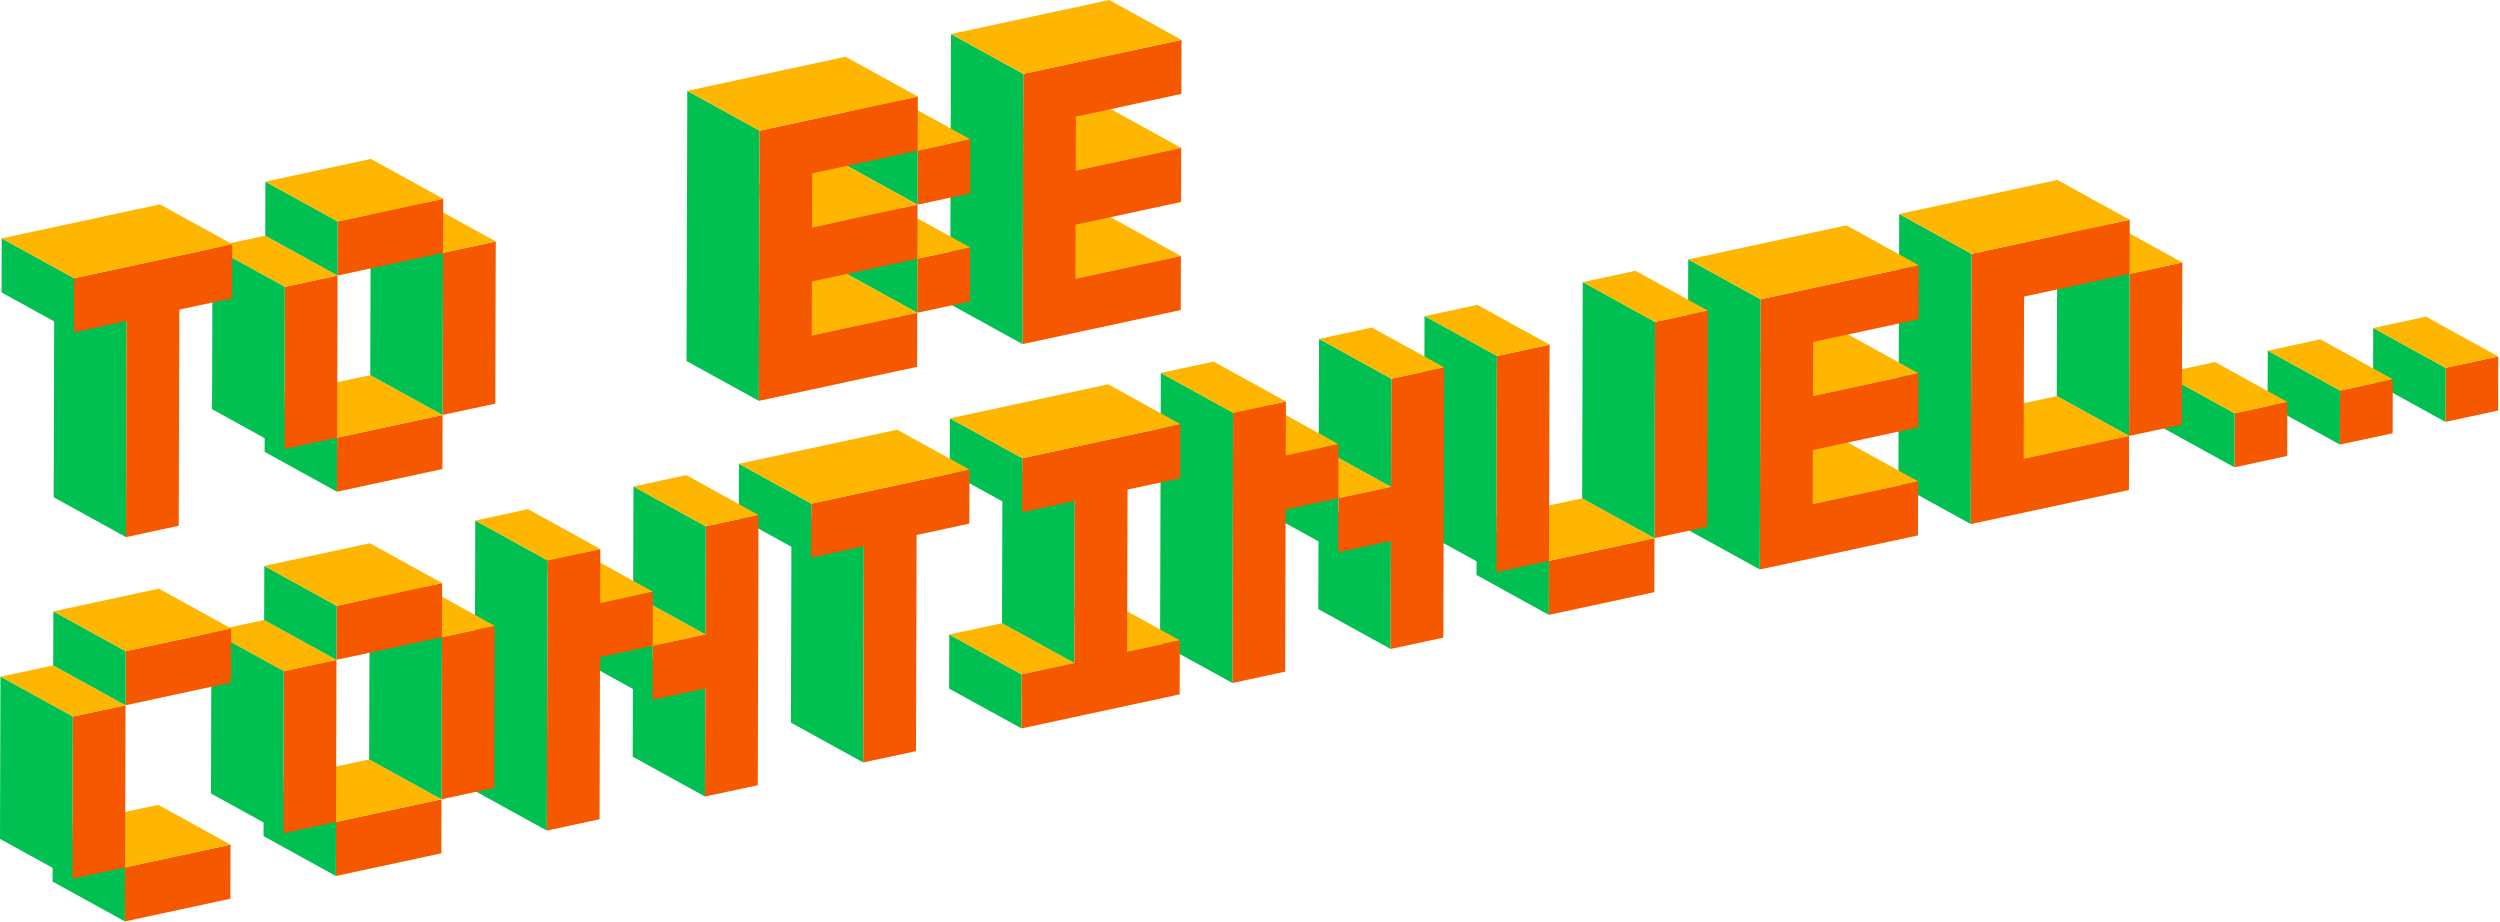 <?xml version="1.0" encoding="UTF-8"?>
<svg width="1000px" height="369px" viewBox="0 0 1000 369" version="1.1" xmlns="http://www.w3.org/2000/svg" xmlns:xlink="http://www.w3.org/1999/xlink">
    <!-- Generator: Sketch 64 (93537) - https://sketch.com -->
    <title>to-be-continued</title>
    <desc>Created with Sketch.</desc>
    <g id="Website-Final" stroke="none" stroke-width="1" fill="none" fill-rule="evenodd">
        <g id="Homepage-New-Date" transform="translate(-220, -280)">
            <g id="to-be-continued" transform="translate(220, 280)">
                <polygon id="Fill-1" fill="#F65800" points="134.844 175.06 177.032 165.984 176.975 187.603 134.775 196.678"></polygon>
                <polygon id="Fill-2" fill="#FEB600" points="134.844 175.06 105.917 159.121 148.103 150.046 177.032 165.984"></polygon>
                <polygon id="Fill-3" fill="#00C052" points="134.775 196.679 105.846 180.74 105.916 159.121 134.843 175.06"></polygon>
                <polygon id="Fill-4" fill="#F65800" points="113.926 114.75 135.027 110.205 134.844 175.06 113.743 179.606"></polygon>
                <polygon id="Fill-5" fill="#FEB600" points="113.926 114.75 84.999 98.811 106.1 94.266 135.027 110.205"></polygon>
                <polygon id="Fill-6" fill="#00C052" points="113.744 179.605 84.817 163.666 85 98.811 113.927 114.75"></polygon>
                <polygon id="Fill-7" fill="#00C052" points="50.4 214.844 21.472 198.905 21.711 112.431 50.64 128.371"></polygon>
                <polygon id="Fill-8" fill="#F65800" points="92.896 97.676 92.826 119.294 71.74 123.84 71.487 210.299 50.4 214.844 50.64 128.37 29.553 132.915 29.609 111.297"></polygon>
                <polygon id="Fill-9" fill="#00C052" points="0.624 116.977 29.553 132.916 29.609 111.297 0.682 95.357"></polygon>
                <polygon id="Fill-10" fill="#FEB600" points="0.682 95.358 29.61 111.298 92.897 97.676 63.968 81.738"></polygon>
                <polygon id="Fill-11" fill="#F65800" points="198.118 161.439 177.031 165.983 177.214 101.129 198.301 96.584"></polygon>
                <polygon id="Fill-12" fill="#00C052" points="177.031 165.984 148.103 150.045 148.287 85.191 177.214 101.128"></polygon>
                <polygon id="Fill-13" fill="#FEB600" points="177.214 101.129 148.287 85.19 169.374 80.645 198.3 96.585"></polygon>
                <polygon id="Fill-14" fill="#F65800" points="177.27 79.511 177.214 101.129 135.028 110.205 135.083 88.586"></polygon>
                <polygon id="Fill-15" fill="#00C052" points="135.027 110.205 106.099 94.266 106.157 72.648 135.084 88.586"></polygon>
                <polygon id="Fill-16" fill="#FEB600" points="135.083 88.587 106.156 72.648 148.342 63.572 177.27 79.511"></polygon>
                <polygon id="Fill-17" fill="#FEB600" points="430.167 111.488 401.239 95.549 443.426 86.46 472.355 102.398"></polygon>
                <polygon id="Fill-18" fill="#FEB600" points="430.294 68.251 401.365 52.313 443.553 43.223 472.48 59.162"></polygon>
                <polygon id="Fill-19" fill="#F65800" points="472.607 15.939 472.55 37.557 430.349 46.633 430.294 68.251 472.48 59.162 472.424 80.78 430.238 89.87 430.168 111.488 472.354 102.399 472.297 124.016 409.011 137.637 409.318 29.559"></polygon>
                <polygon id="Fill-20" fill="#00C052" points="409.011 137.638 380.083 121.699 380.392 13.622 409.319 29.559"></polygon>
                <polygon id="Fill-21" fill="#FEB600" points="443.679 -0 380.391 13.621 409.32 29.559 472.608 15.939"></polygon>
                <polygon id="Fill-22" fill="#F65800" points="387.98 120.564 366.879 125.108 366.949 103.489 388.036 98.946"></polygon>
                <polygon id="Fill-23" fill="#FEB600" points="366.95 103.49 338.021 87.551 359.108 83.007 388.036 98.946"></polygon>
                <polygon id="Fill-24" fill="#00C052" points="366.88 125.109 337.953 109.17 338.021 87.552 366.95 103.49"></polygon>
                <polygon id="Fill-25" fill="#FEB600" points="367.063 60.254 338.134 44.315 359.235 39.783 388.162 55.722"></polygon>
                <polygon id="Fill-26" fill="#F65800" points="388.106 77.327 367.006 81.871 367.062 60.254 388.163 55.722"></polygon>
                <polygon id="Fill-27" fill="#00C052" points="367.006 81.872 338.078 65.933 338.136 44.314 367.062 60.253"></polygon>
                <polygon id="Fill-28" fill="#FEB600" points="324.693 134.184 295.765 118.246 337.952 109.17 366.879 125.109"></polygon>
                <polygon id="Fill-29" fill="#FEB600" points="324.819 90.962 295.891 75.023 338.078 65.934 367.006 81.872"></polygon>
                <polygon id="Fill-30" fill="#00C052" points="303.536 160.347 274.608 144.409 274.917 36.331 303.844 52.27"></polygon>
                <polygon id="Fill-31" fill="#F65800" points="324.693 134.184 366.879 125.109 366.824 146.727 303.536 160.347 303.844 52.269 367.132 38.635 367.062 60.253 324.875 69.343 324.82 90.961 367.006 81.872 366.949 103.49 324.75 112.58"></polygon>
                <polygon id="Fill-32" fill="#FEB600" points="303.844 52.269 274.918 36.331 338.206 22.696 367.132 38.635"></polygon>
                <polygon id="Fill-33" fill="#F65800" points="134.402 328.777 176.589 319.702 176.533 341.32 134.345 350.396"></polygon>
                <polygon id="Fill-34" fill="#FEB600" points="134.402 328.777 105.473 312.839 147.661 303.763 176.589 319.702"></polygon>
                <polygon id="Fill-35" fill="#00C052" points="134.345 350.395 105.418 334.457 105.475 312.838 134.402 328.777"></polygon>
                <polygon id="Fill-36" fill="#F65800" points="113.497 268.466 134.584 263.934 134.401 328.778 113.314 333.322"></polygon>
                <polygon id="Fill-37" fill="#FEB600" points="113.497 268.466 84.57 252.529 105.656 247.997 134.584 263.934"></polygon>
                <polygon id="Fill-38" fill="#00C052" points="113.315 333.322 84.387 317.383 84.571 252.529 113.498 268.466"></polygon>
                <polygon id="Fill-39" fill="#F65800" points="50.027 346.943 49.958 368.561 92.158 359.484 92.214 337.866"></polygon>
                <polygon id="Fill-40" fill="#00C052" points="21.031 352.623 49.959 368.561 50.026 346.943 21.101 331.003"></polygon>
                <polygon id="Fill-41" fill="#FEB600" points="50.027 346.942 21.101 331.004 63.287 321.928 92.215 337.867"></polygon>
                <polygon id="Fill-42" fill="#F65800" points="29.11 286.632 50.209 282.101 50.028 346.943 28.927 351.487"></polygon>
                <polygon id="Fill-43" fill="#FEB600" points="0.182 270.694 29.111 286.633 50.21 282.101 21.283 266.163"></polygon>
                <polygon id="Fill-44" fill="#00C052" points="0 335.55 28.928 351.487 29.11 286.633 0.183 270.694"></polygon>
                <polygon id="Fill-45" fill="#F65800" points="92.454 251.393 92.397 273.013 50.21 282.102 50.266 260.483"></polygon>
                <polygon id="Fill-46" fill="#00C052" points="50.21 282.101 21.283 266.163 21.339 244.544 50.266 260.483"></polygon>
                <polygon id="Fill-47" fill="#FEB600" points="50.266 260.483 21.338 244.545 63.525 235.455 92.454 251.392"></polygon>
                <polygon id="Fill-48" fill="#F65800" points="978.209 147.137 978.153 168.755 999.24 164.21 999.296 142.591"></polygon>
                <polygon id="Fill-49" fill="#00C052" points="978.153 168.754 949.227 152.816 949.283 131.199 978.21 147.136"></polygon>
                <polygon id="Fill-50" fill="#FEB600" points="949.282 131.199 978.21 147.137 999.297 142.592 970.369 126.653"></polygon>
                <polygon id="Fill-51" fill="#F65800" points="957.11 151.681 957.053 173.299 935.954 177.831 936.023 156.213"></polygon>
                <polygon id="Fill-52" fill="#00C052" points="935.954 177.831 907.026 161.892 907.096 140.274 936.023 156.212"></polygon>
                <polygon id="Fill-53" fill="#FEB600" points="936.023 156.212 907.096 140.273 928.181 135.743 957.11 151.68"></polygon>
                <polygon id="Fill-54" fill="#F65800" points="914.922 160.757 914.868 182.375 893.767 186.921 893.822 165.302"></polygon>
                <polygon id="Fill-55" fill="#00C052" points="893.767 186.92 864.839 170.981 864.897 149.363 893.822 165.302"></polygon>
                <polygon id="Fill-56" fill="#FEB600" points="893.822 165.302 864.895 149.363 885.996 144.818 914.923 160.757"></polygon>
                <polygon id="Fill-57" fill="#F65800" points="872.735 169.847 851.636 174.378 851.818 109.536 872.918 104.991"></polygon>
                <polygon id="Fill-58" fill="#00C052" points="851.636 174.378 822.708 158.439 822.891 93.597 851.818 109.536"></polygon>
                <polygon id="Fill-59" fill="#FEB600" points="851.818 109.536 822.89 93.597 843.99 89.052 872.919 104.992"></polygon>
                <polygon id="Fill-60" fill="#FEB600" points="809.449 183.467 780.521 167.528 822.708 158.439 851.637 174.378"></polygon>
                <polygon id="Fill-61" fill="#F65800" points="809.449 183.467 851.637 174.378 851.58 195.996 788.292 209.616 788.6 101.538 851.888 87.917 851.818 109.536 809.631 118.611"></polygon>
                <polygon id="Fill-62" fill="#00C052" points="788.292 209.616 759.364 193.678 759.673 85.6 788.6 101.539"></polygon>
                <polygon id="Fill-63" fill="#FEB600" points="788.6 101.538 759.672 85.6 822.96 71.979 851.889 87.917"></polygon>
                <polygon id="Fill-64" fill="#FEB600" points="725.061 201.633 696.133 185.694 738.334 176.605 767.263 192.543"></polygon>
                <polygon id="Fill-65" fill="#FEB600" points="725.186 158.396 696.26 142.457 738.447 133.368 767.375 149.307"></polygon>
                <polygon id="Fill-66" fill="#F65800" points="767.5 106.083 767.444 127.702 725.243 136.777 725.186 158.396 767.375 149.306 767.319 170.925 725.131 180.014 725.061 201.633 767.262 192.543 767.192 214.162 703.918 227.781 704.212 119.704"></polygon>
                <polygon id="Fill-67" fill="#00C052" points="703.918 227.782 674.989 211.843 675.285 103.766 704.212 119.705"></polygon>
                <polygon id="Fill-68" fill="#FEB600" points="704.213 119.704 675.284 103.766 738.572 90.145 767.501 106.083"></polygon>
                <polygon id="Fill-69" fill="#F65800" points="619.587 224.329 661.788 215.253 661.718 236.872 619.53 245.947"></polygon>
                <polygon id="Fill-70" fill="#FEB600" points="619.587 224.329 590.658 208.39 632.86 199.315 661.788 215.253"></polygon>
                <polygon id="Fill-71" fill="#00C052" points="619.53 245.947 590.603 230.008 590.66 208.391 619.586 224.329"></polygon>
                <polygon id="Fill-72" fill="#F65800" points="683.126 124.249 682.874 210.709 661.787 215.253 662.025 128.78"></polygon>
                <polygon id="Fill-73" fill="#00C052" points="661.787 215.253 632.859 199.314 633.1 112.84 662.025 128.781"></polygon>
                <polygon id="Fill-74" fill="#FEB600" points="662.025 128.78 633.099 112.841 654.198 108.31 683.126 124.248"></polygon>
                <polygon id="Fill-75" fill="#F65800" points="598.739 142.414 619.838 137.87 619.586 224.329 598.499 228.874"></polygon>
                <polygon id="Fill-76" fill="#FEB600" points="598.739 142.414 569.81 126.475 590.911 121.931 619.838 137.87"></polygon>
                <polygon id="Fill-77" fill="#00C052" points="598.5 228.874 569.573 212.936 569.811 126.475 598.739 142.414"></polygon>
                <polygon id="Fill-78" fill="#00C052" points="556.243 259.582 527.316 243.644 527.441 200.407 556.369 216.345"></polygon>
                <polygon id="Fill-79" fill="#00C052" points="535.269 220.89 506.341 204.951 506.411 183.333 535.339 199.271"></polygon>
                <polygon id="Fill-80" fill="#FEB600" points="535.339 199.272 506.411 183.333 527.497 178.788 556.426 194.726"></polygon>
                <polygon id="Fill-81" fill="#F65800" points="577.652 146.945 577.342 255.038 556.243 259.583 556.37 216.346 535.269 220.89 535.339 199.271 556.426 194.726 556.551 151.49"></polygon>
                <polygon id="Fill-82" fill="#00C052" points="556.426 194.726 527.497 178.788 527.624 135.551 556.552 151.491"></polygon>
                <polygon id="Fill-83" fill="#FEB600" points="556.552 151.49 527.623 135.552 548.724 131.006 577.652 146.945"></polygon>
                <polygon id="Fill-84" fill="#FEB600" points="514.295 182.184 485.367 166.245 506.467 161.715 535.394 177.652"></polygon>
                <polygon id="Fill-85" fill="#F65800" points="514.295 182.184 535.394 177.652 535.339 199.273 514.239 203.803 514.056 268.658 492.955 273.202 493.265 165.111 514.364 160.579"></polygon>
                <polygon id="Fill-86" fill="#00C052" points="492.956 273.203 464.027 257.264 464.337 149.173 493.264 165.11"></polygon>
                <polygon id="Fill-87" fill="#FEB600" points="493.264 165.111 464.337 149.172 485.436 144.642 514.365 160.579"></polygon>
                <polygon id="Fill-88" fill="#FEB600" points="450.825 260.66 421.897 244.722 442.997 240.19 471.924 256.129"></polygon>
                <polygon id="Fill-89" fill="#00C052" points="408.581 291.368 379.653 275.429 379.711 253.811 408.638 269.749"></polygon>
                <polygon id="Fill-90" fill="#FEB600" points="408.638 269.75 379.71 253.811 400.81 249.266 429.739 265.206"></polygon>
                <polygon id="Fill-91" fill="#00C052" points="429.738 265.205 400.81 249.266 400.993 184.411 429.921 200.349"></polygon>
                <polygon id="Fill-92" fill="#F65800" points="472.164 169.655 472.107 191.274 451.02 195.819 450.825 260.661 471.924 256.129 471.87 277.748 408.581 291.367 408.638 269.75 429.738 265.205 429.921 200.349 408.821 204.895 408.891 183.276"></polygon>
                <polygon id="Fill-93" fill="#00C052" points="408.82 204.895 379.892 188.956 379.962 167.337 408.891 183.276"></polygon>
                <polygon id="Fill-94" fill="#FEB600" points="408.89 183.276 379.962 167.338 443.236 153.717 472.163 169.655"></polygon>
                <polygon id="Fill-95" fill="#00C052" points="345.294 304.988 316.367 289.051 316.606 202.577 345.533 218.516"></polygon>
                <polygon id="Fill-96" fill="#F65800" points="387.79 187.821 387.734 209.44 366.633 213.983 366.394 300.444 345.295 304.988 345.532 218.515 324.446 223.06 324.502 201.442"></polygon>
                <polygon id="Fill-97" fill="#00C052" points="324.446 223.06 295.519 207.122 295.576 185.503 324.502 201.442"></polygon>
                <polygon id="Fill-98" fill="#FEB600" points="324.503 201.441 295.574 185.503 358.862 171.882 387.791 187.82"></polygon>
                <polygon id="Fill-99" fill="#00C052" points="282.007 318.61 253.079 302.671 253.205 259.433 282.134 275.373"></polygon>
                <polygon id="Fill-100" fill="#00C052" points="261.033 279.917 232.106 263.98 232.174 242.36 261.103 258.298"></polygon>
                <polygon id="Fill-101" fill="#FEB600" points="261.103 258.299 232.174 242.36 253.261 237.815 282.189 253.755"></polygon>
                <polygon id="Fill-102" fill="#F65800" points="303.402 205.986 303.107 314.079 282.007 318.61 282.132 275.372 261.033 279.917 261.102 258.299 282.189 253.755 282.315 210.531"></polygon>
                <polygon id="Fill-103" fill="#00C052" points="282.189 253.754 253.261 237.815 253.388 194.592 282.316 210.531"></polygon>
                <polygon id="Fill-104" fill="#FEB600" points="282.315 210.531 253.387 194.593 274.474 190.047 303.402 205.986"></polygon>
                <polygon id="Fill-105" fill="#FEB600" points="240.059 241.225 211.131 225.287 232.231 220.741 261.16 236.681"></polygon>
                <polygon id="Fill-106" fill="#F65800" points="240.059 241.225 261.16 236.681 261.103 258.298 240.003 262.844 239.82 327.699 218.719 332.231 219.029 224.152 240.128 219.607"></polygon>
                <polygon id="Fill-107" fill="#00C052" points="218.72 332.23 189.791 316.292 190.101 208.213 219.028 224.151"></polygon>
                <polygon id="Fill-108" fill="#FEB600" points="219.028 224.152 190.101 208.213 211.202 203.668 240.129 219.608"></polygon>
                <polygon id="Fill-109" fill="#F65800" points="197.689 315.157 176.589 319.701 176.785 254.845 197.872 250.315"></polygon>
                <polygon id="Fill-110" fill="#00C052" points="176.589 319.701 147.661 303.763 147.857 238.909 176.784 254.846"></polygon>
                <polygon id="Fill-111" fill="#FEB600" points="176.785 254.846 147.856 238.908 168.943 234.377 197.872 250.314"></polygon>
                <polygon id="Fill-112" fill="#F65800" points="176.841 233.228 176.785 254.846 134.584 263.935 134.654 242.317"></polygon>
                <polygon id="Fill-113" fill="#00C052" points="134.584 263.935 105.656 247.998 105.726 226.379 134.654 242.316"></polygon>
                <polygon id="Fill-114" fill="#FEB600" points="134.654 242.317 105.726 226.378 147.913 217.289 176.842 233.227"></polygon>
            </g>
        </g>
    </g>
</svg>